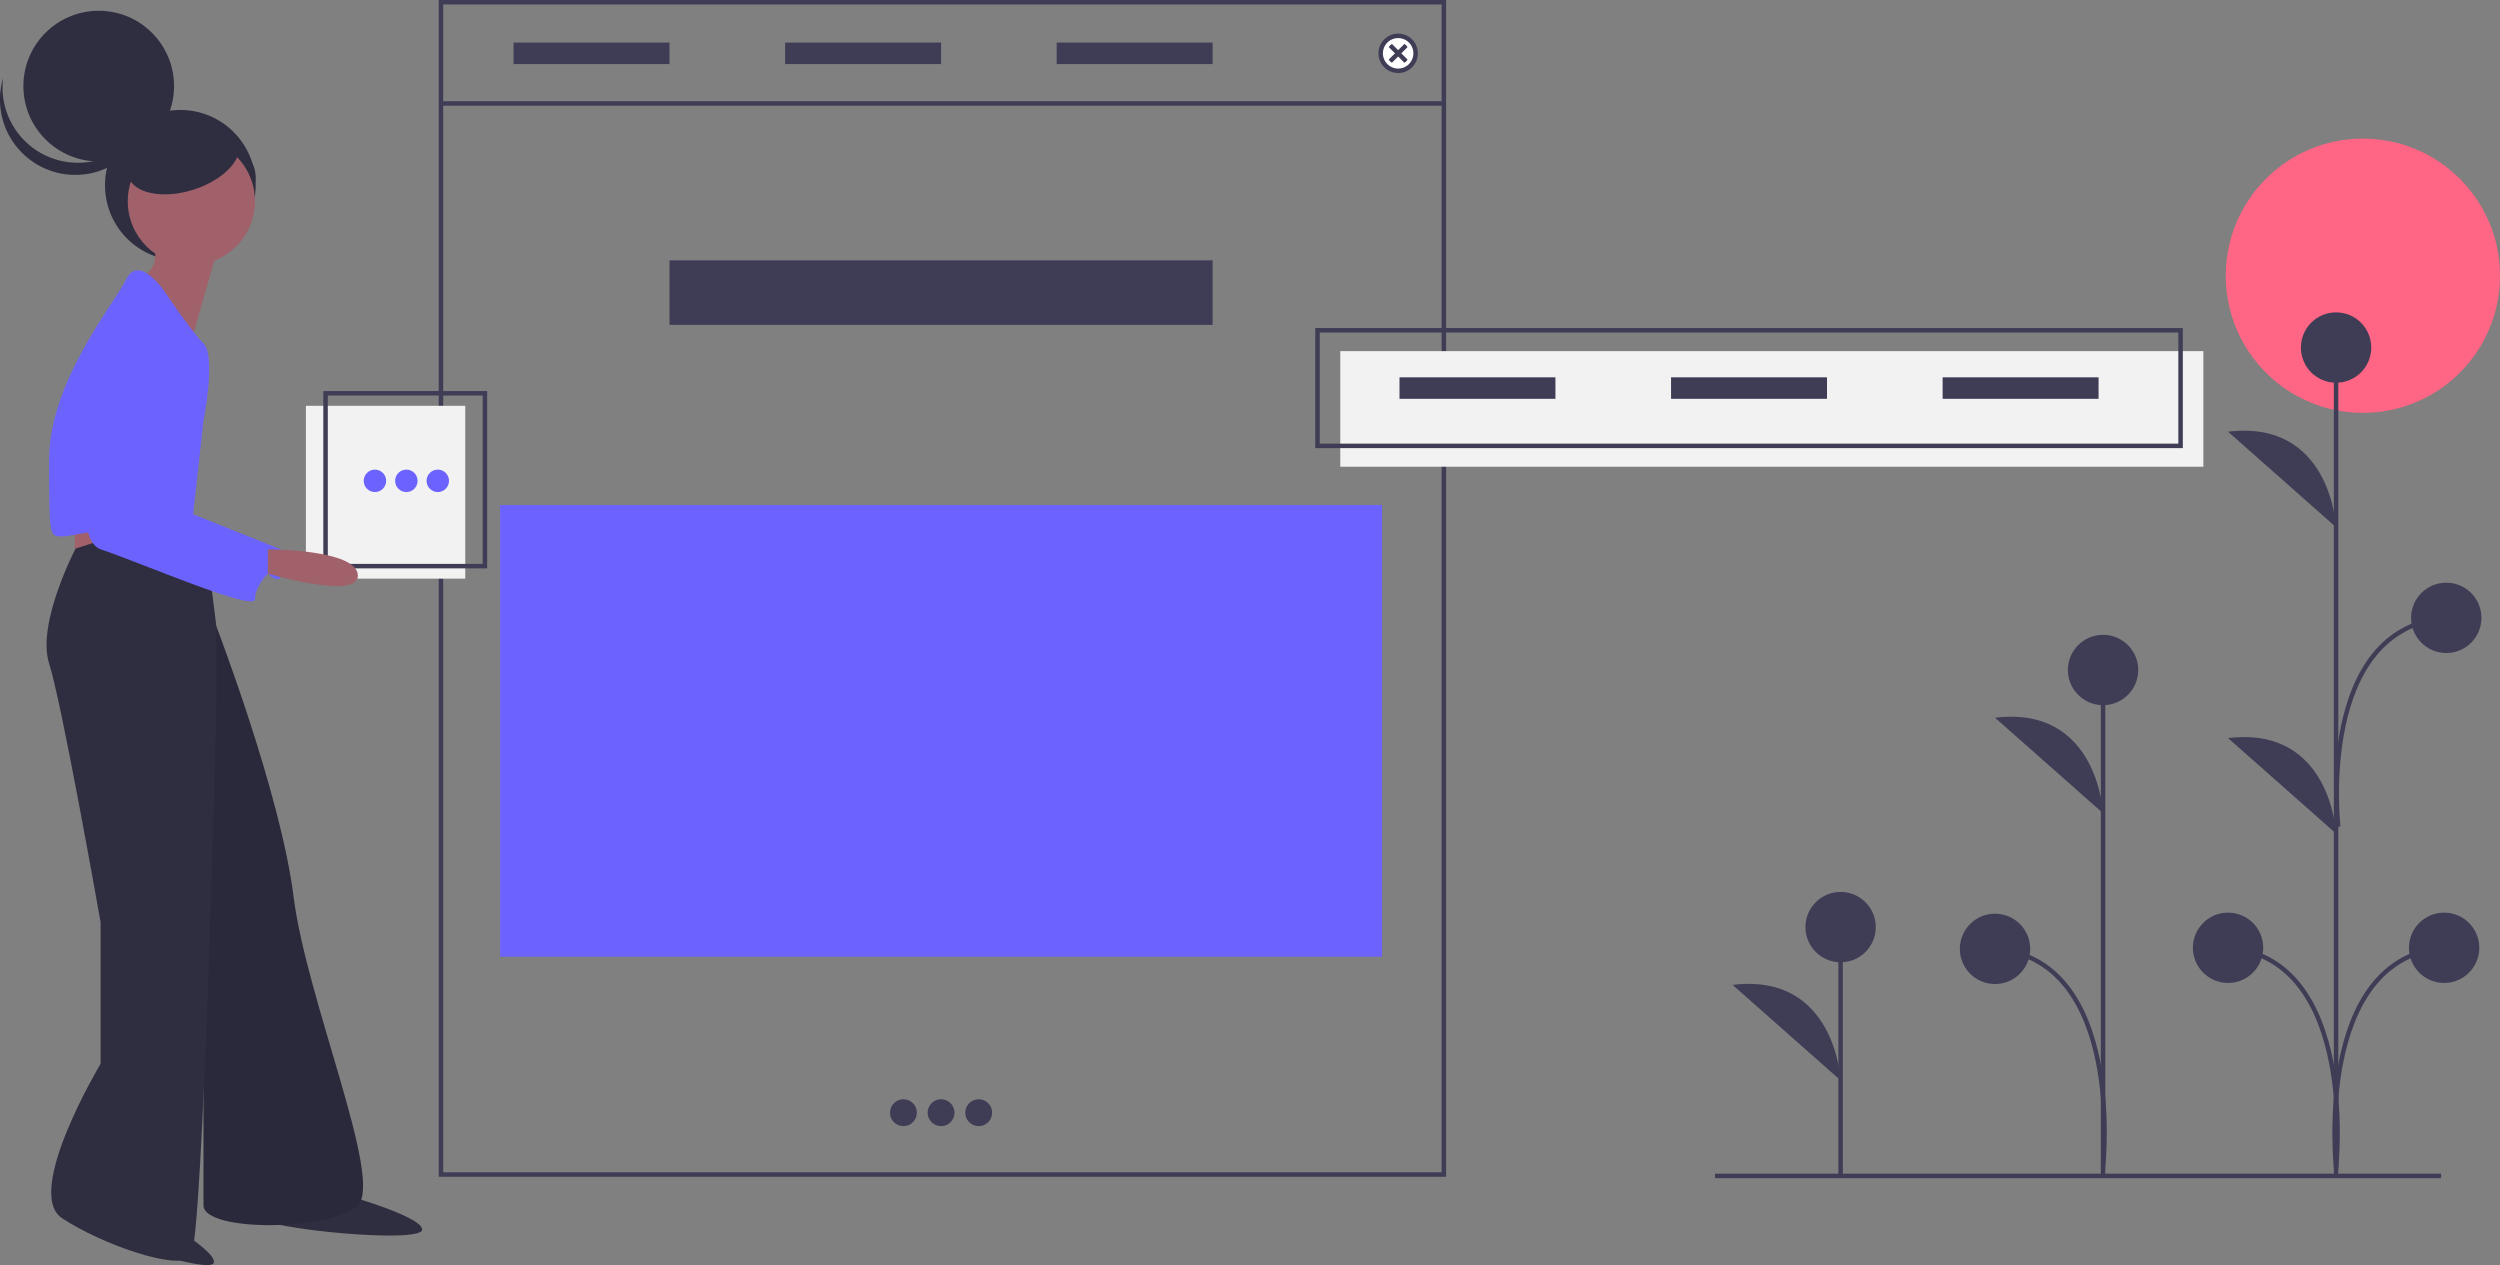 <svg data-name="Layer 1" xmlns="http://www.w3.org/2000/svg" width="1115.577" height="564.508" viewBox="0 0 1115.577 564.508"><rect x="0" y="0" width="1115.577" height="564.508" fill="#808080" stroke="none"/><circle cx="1054.392" cy="123.039" r="61.186" fill="#ff6584"/><path fill="#3f3d56" stroke="#3f3d56" stroke-miterlimit="10" stroke-width="2" d="M821.337 524.691V413.703"/><circle cx="821.337" cy="413.703" r="15.695" fill="#3f3d56"/><path d="M821.337 482.107s-2.242-48.225-48.207-42.62" fill="#3f3d56"/><path fill="#3f3d56" stroke="#3f3d56" stroke-miterlimit="10" stroke-width="2" d="M1042.43 525.47V155.264"/><circle cx="1042.43" cy="155.088" r="15.695" fill="#3f3d56"/><circle cx="994.223" cy="422.934" r="15.695" fill="#3f3d56"/><path d="M1042.43 235.261s-2.242-48.225-48.207-42.62m48.207 179.332s-2.242-48.225-48.207-42.62" fill="#3f3d56"/><path d="M1042.43 521.155s10.09-93.736-48.207-98.22" fill="none" stroke="#3f3d56" stroke-miterlimit="10" stroke-width="2"/><circle cx="1090.644" cy="422.934" r="15.695" fill="#3f3d56"/><path d="M1042.437 521.155s-10.09-93.736 48.207-98.22" fill="none" stroke="#3f3d56" stroke-miterlimit="10" stroke-width="2"/><circle cx="1091.6" cy="275.706" r="15.695" fill="#3f3d56"/><path d="M1043.393 368.927s-10.09-88.737 48.207-93.22" fill="none" stroke="#3f3d56" stroke-miterlimit="10" stroke-width="2"/><path fill="#3f3d56" stroke="#3f3d56" stroke-miterlimit="10" stroke-width="2" d="M938.447 524.948V298.971"/><circle cx="938.447" cy="298.971" r="15.695" fill="#3f3d56"/><path d="M938.447 362.89s-2.242-48.224-48.207-42.619" fill="#3f3d56"/><path d="M938.447 520.633s10.09-92.736-48.207-97.22" fill="none" stroke="#3f3d56" stroke-miterlimit="10" stroke-width="2"/><circle cx="890.24" cy="423.412" r="15.695" fill="#3f3d56"/><path fill="none" stroke="#3f3d56" stroke-miterlimit="10" stroke-width="2" d="M765.295 524.73h324M196.77 1h447.526v523.113H196.77zm0 45.166h447.526"/><circle cx="623.899" cy="23.796" r="7.799" fill="#fff" stroke="#000" stroke-miterlimit="10"/><path fill="#fff" stroke="#000" stroke-miterlimit="10" d="M620.39 20.287l7.019 7.019m0-7.019l-7.019 7.019"/><circle cx="623.899" cy="23.796" r="7.799" fill="none" stroke="#3f3d56" stroke-miterlimit="10" stroke-width="2"/><path fill="none" stroke="#3f3d56" stroke-miterlimit="10" stroke-width="2" d="M620.39 20.287l7.019 7.019m0-7.019l-7.019 7.019"/><path fill="#3f3d56" d="M229.165 18.997h69.588v9.598h-69.588zm121.18 0h69.588v9.598h-69.588zm121.18 0h69.588v9.598h-69.588zm-172.771 97.184h242.36v28.795h-242.36z"/><path fill="#6c63ff" d="M223.166 225.363h393.535v201.566H223.166z"/><circle cx="403.136" cy="496.518" r="5.999" fill="#3f3d56"/><circle cx="419.933" cy="496.518" r="5.999" fill="#3f3d56"/><circle cx="436.731" cy="496.518" r="5.999" fill="#3f3d56"/><path fill="#f2f2f2" d="M598.077 156.683h385.136v51.591H598.077z"/><path fill="none" stroke="#3f3d56" stroke-miterlimit="10" stroke-width="2" d="M587.905 147.376h385.136v51.591H587.905z"/><path fill="#3f3d56" d="M624.499 168.372h69.588v9.598h-69.588zm121.18 0h69.588v9.598h-69.588zm121.18 0h69.588v9.598h-69.588z"/><path fill="#f2f2f2" d="M136.494 181.086h71.117v77.126h-71.117z"/><path fill="none" stroke="#3f3d56" stroke-miterlimit="10" stroke-width="2" d="M145.274 175.499h71.117v77.126h-71.117z"/><circle cx="167.31" cy="214.563" r="5.008" fill="#6c63ff"/><circle cx="181.333" cy="214.563" r="5.008" fill="#6c63ff"/><circle cx="195.356" cy="214.563" r="5.008" fill="#6c63ff"/><path d="M60.394 537.295s36.531 19.935 35.04 26.136c-.809 3.364-20.45-1.661-38.93-8.069-15.583-5.403 8.648-3.01 6.708-6.178-4.239-6.923-2.818-11.889-2.818-11.889zm87.816-5.831s40.18 10.842 40.18 17.22-68.879 0-74.619-5.74 34.44-11.48 34.44-11.48z" fill="#2f2e41"/><path d="M79.332 250.847l17.22 28.7s28.7 74.618 34.44 120.537 40.178 126.278 28.699 137.758-68.88 12.118-68.88 0V302.506z" fill="#2f2e41"/><path d="M79.332 250.847l17.22 28.7s28.7 74.618 34.44 120.537 40.178 126.278 28.699 137.758-68.88 12.118-68.88 0V302.506z" opacity=".1"/><path d="M33.413 227.887v22.96c0 5.74 34.44 5.74 34.44 5.74v-22.96z" fill="#a0616a"/><path d="M50.632 239.367l-16.9 5.421s-17.539 33.483-11.8 51.34 22.96 115.436 22.96 115.436v63.14s-34.439 57.398-17.22 68.878 51.66 23.597 57.4 17.22 11.48-246.816 11.48-246.816v-34.44l-5.74-45.919z" fill="#2f2e41"/><circle cx="80.473" cy="82.685" r="33.618" fill="#2f2e41"/><circle cx="44.054" cy="38.422" r="33.618" fill="#2f2e41"/><path d="M15.057 66.26A33.62 33.62 0 0 0 66.97 48.608 33.62 33.62 0 1 1 1.392 34.822 33.607 33.607 0 0 0 15.057 66.26z" fill="#2f2e41"/><ellipse cx="92.239" cy="79.044" rx="21.851" ry="17.089" fill="#2f2e41"/><circle cx="85.391" cy="89.811" r="28.381" fill="#a0616a"/><path d="M67.852 107.35s5.74 11.48-5.74 17.219 22.96 28.7 22.96 28.7l11.48-40.18z" fill="#a0616a"/><path d="M73.592 130.309s-11.48-17.22-17.22-5.74-34.44 45.92-34.44 80.359 0 34.44 5.74 34.44 22.96-5.74 28.7 0 28.7 0 28.7 0l5.74-51.66s5.74-28.7 0-34.44-17.22-22.96-17.22-22.96z" fill="#6c63ff"/><path d="M44.893 153.269s-17.22 86.098 0 91.838 68.878 28.062 68.878 22.322 5.74-11.48 5.74-11.48 5.74 5.74 5.74 0v-10.842l-57.399-22.96v-57.399s11.48-28.7 0-28.7-22.96 17.22-22.96 17.22z" fill="#6c63ff"/><path d="M119.511 245.107s39.542 0 40.18 11.48-40.18-.638-40.18-.638z" fill="#a0616a"/><ellipse cx="124.094" cy="238.243" rx="25.83" ry="14.35" transform="rotate(-17.485 -440.781 291.862)" fill="#2f2e41"/></svg>
